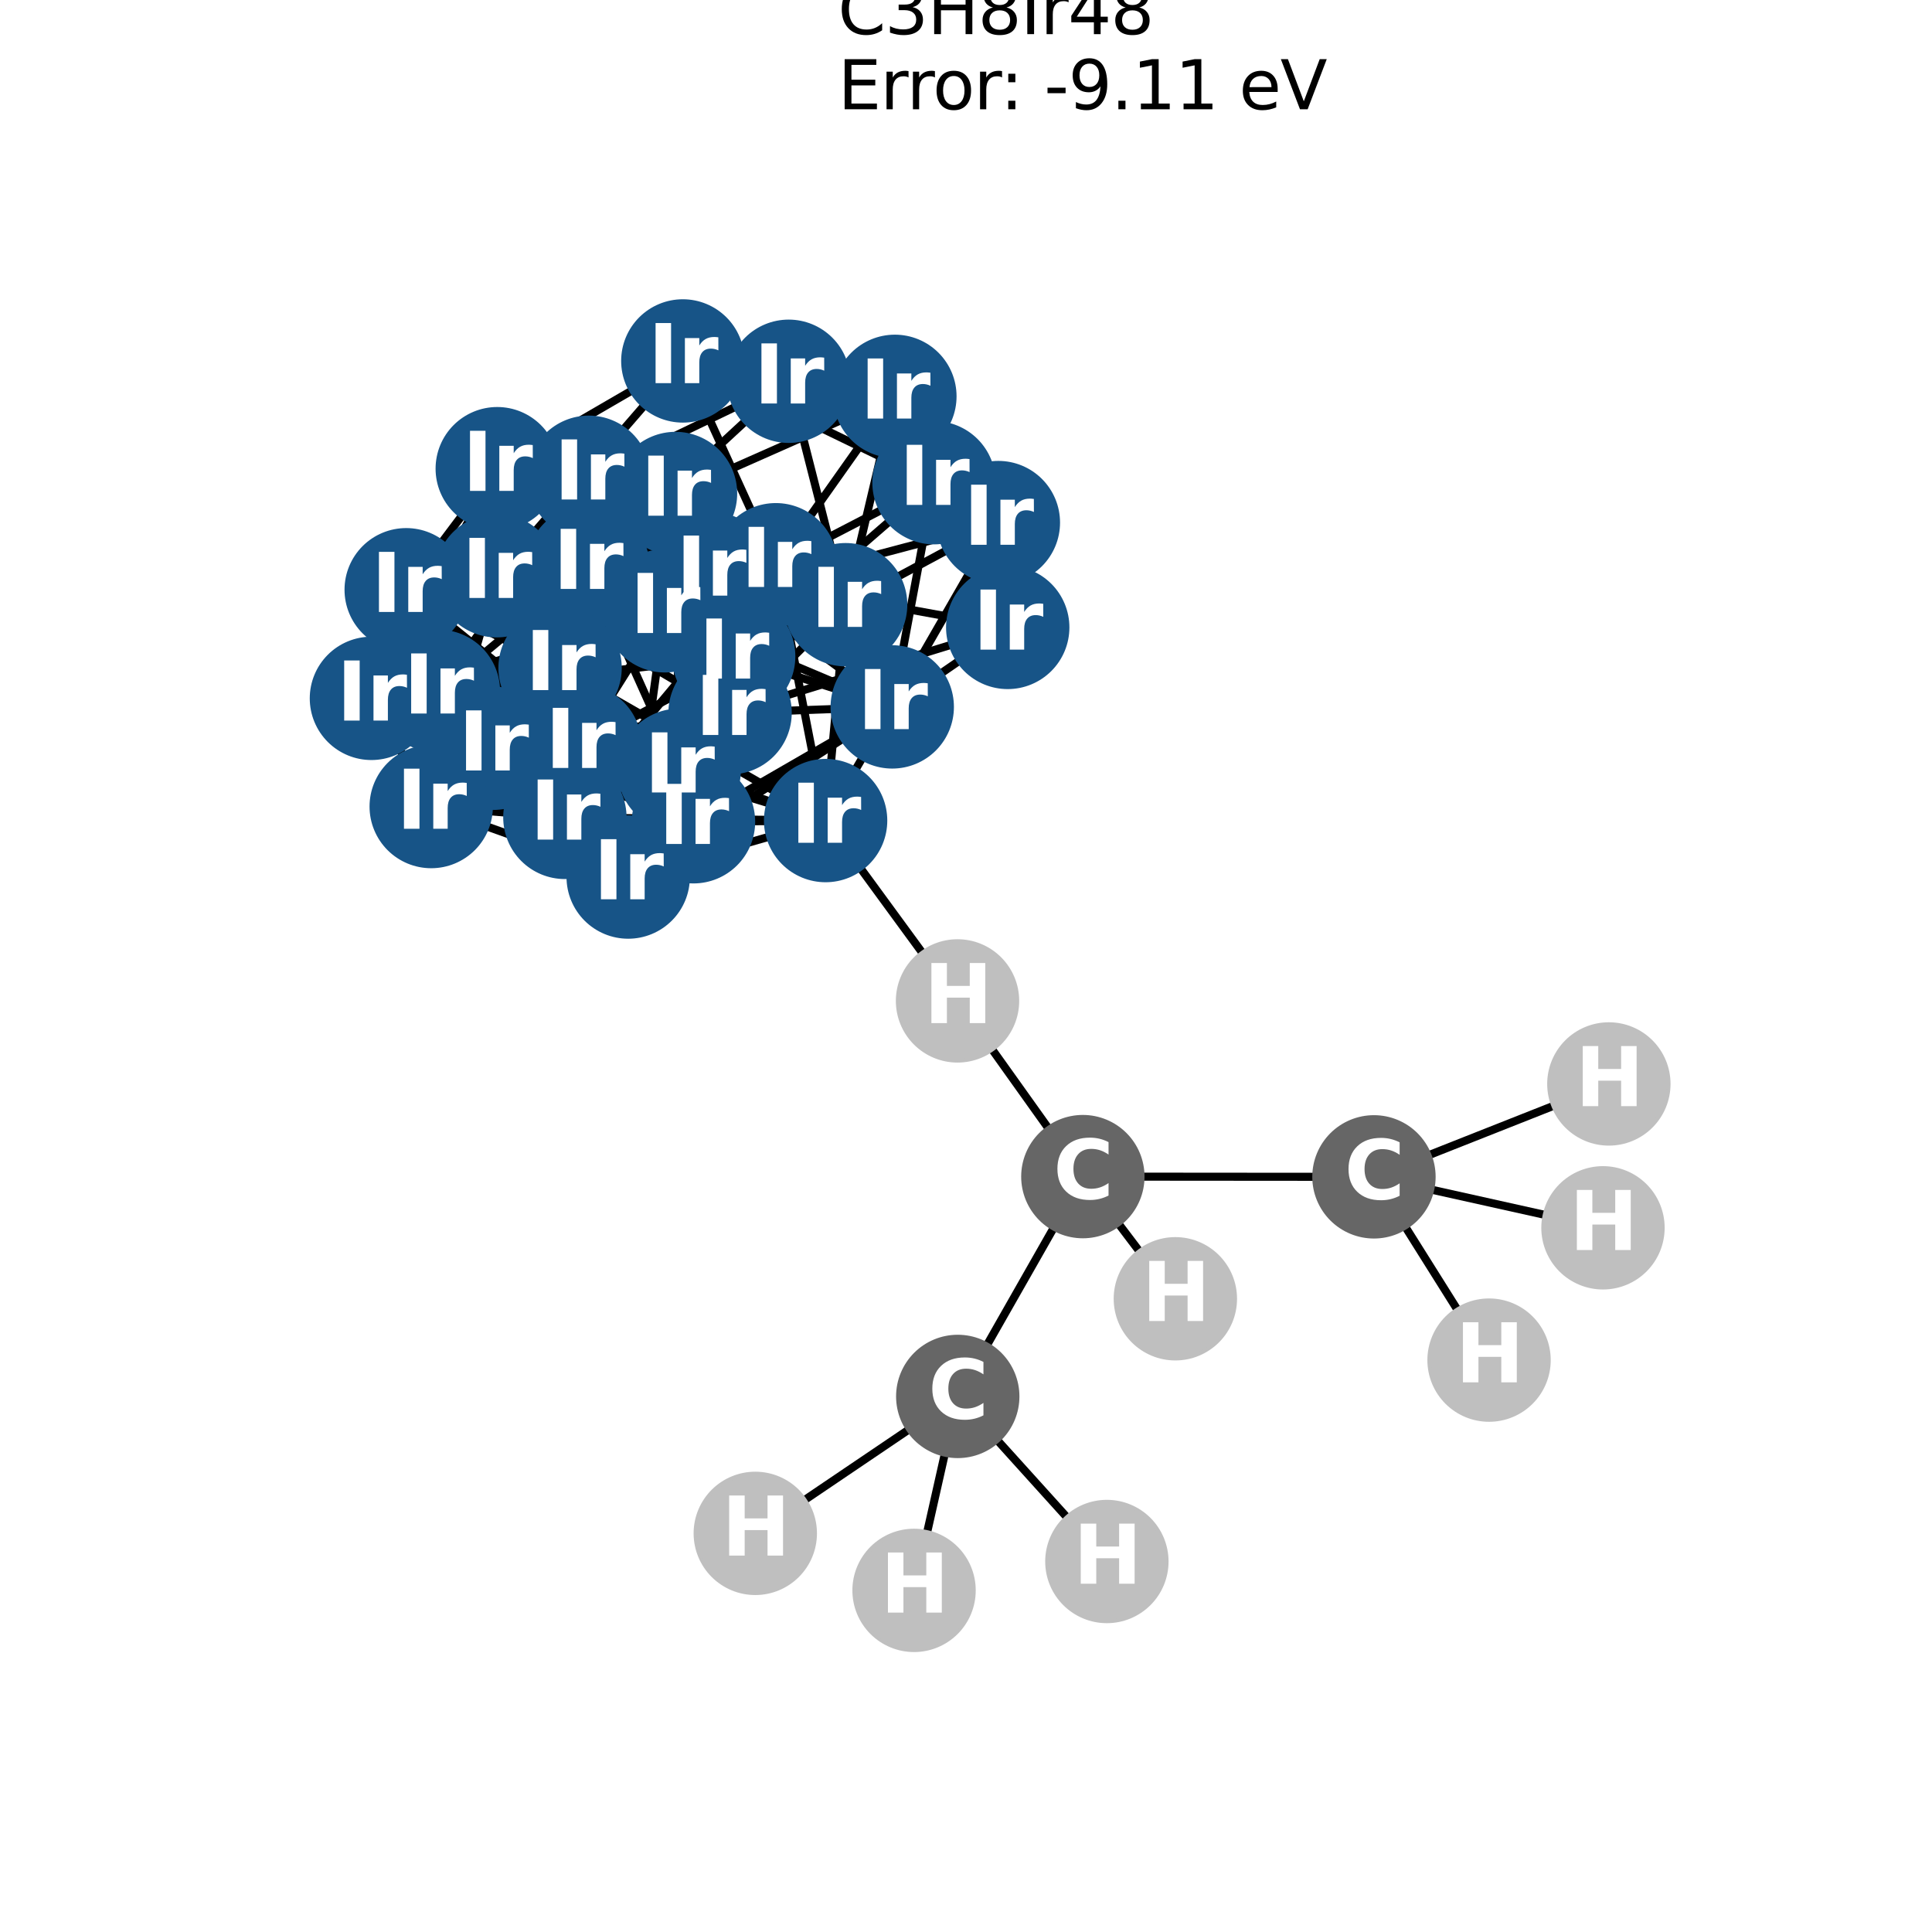 <?xml version="1.0" encoding="utf-8" standalone="no"?>
<!DOCTYPE svg PUBLIC "-//W3C//DTD SVG 1.1//EN"
  "http://www.w3.org/Graphics/SVG/1.1/DTD/svg11.dtd">
<svg xmlns:xlink="http://www.w3.org/1999/xlink" width="288pt" height="288pt" viewBox="0 0 288 288" xmlns="http://www.w3.org/2000/svg" version="1.1">
 <defs>
  <style type="text/css">*{stroke-linejoin: round; stroke-linecap: butt}</style>
 </defs>
 <g id="figure_1">
  <g id="patch_1">
   <path d="M 0 288 
L 288 288 
L 288 0 
L 0 0 
z
" style="fill: #ffffff"/>
  </g>
  <g id="axes_1">
   <g id="LineCollection_1">
    <path d="M 148.825 77.9 
L 150.22 93.528 
" clip-path="url(#pba18841d62)" style="fill: none; stroke: #000000; stroke-width: 1.2"/>
    <path d="M 148.825 77.9 
L 117.569 56.836 
" clip-path="url(#pba18841d62)" style="fill: none; stroke: #000000; stroke-width: 1.2"/>
    <path d="M 148.825 77.9 
L 133.399 59.082 
" clip-path="url(#pba18841d62)" style="fill: none; stroke: #000000; stroke-width: 1.2"/>
    <path d="M 148.825 77.9 
L 139.233 71.955 
" clip-path="url(#pba18841d62)" style="fill: none; stroke: #000000; stroke-width: 1.2"/>
    <path d="M 148.825 77.9 
L 99.104 91.05 
" clip-path="url(#pba18841d62)" style="fill: none; stroke: #000000; stroke-width: 1.2"/>
    <path d="M 148.825 77.9 
L 133.006 105.376 
" clip-path="url(#pba18841d62)" style="fill: none; stroke: #000000; stroke-width: 1.2"/>
    <path d="M 148.825 77.9 
L 126.057 90.142 
" clip-path="url(#pba18841d62)" style="fill: none; stroke: #000000; stroke-width: 1.2"/>
    <path d="M 150.22 93.528 
L 139.233 71.955 
" clip-path="url(#pba18841d62)" style="fill: none; stroke: #000000; stroke-width: 1.2"/>
    <path d="M 150.22 93.528 
L 105.964 85.48 
" clip-path="url(#pba18841d62)" style="fill: none; stroke: #000000; stroke-width: 1.2"/>
    <path d="M 150.22 93.528 
L 108.832 106.25 
" clip-path="url(#pba18841d62)" style="fill: none; stroke: #000000; stroke-width: 1.2"/>
    <path d="M 150.22 93.528 
L 133.006 105.376 
" clip-path="url(#pba18841d62)" style="fill: none; stroke: #000000; stroke-width: 1.2"/>
    <path d="M 117.569 56.836 
L 133.399 59.082 
" clip-path="url(#pba18841d62)" style="fill: none; stroke: #000000; stroke-width: 1.2"/>
    <path d="M 117.569 56.836 
L 87.781 71.147 
" clip-path="url(#pba18841d62)" style="fill: none; stroke: #000000; stroke-width: 1.2"/>
    <path d="M 117.569 56.836 
L 87.639 84.48 
" clip-path="url(#pba18841d62)" style="fill: none; stroke: #000000; stroke-width: 1.2"/>
    <path d="M 117.569 56.836 
L 126.057 90.142 
" clip-path="url(#pba18841d62)" style="fill: none; stroke: #000000; stroke-width: 1.2"/>
    <path d="M 133.399 59.082 
L 139.233 71.955 
" clip-path="url(#pba18841d62)" style="fill: none; stroke: #000000; stroke-width: 1.2"/>
    <path d="M 133.399 59.082 
L 101.789 53.804 
" clip-path="url(#pba18841d62)" style="fill: none; stroke: #000000; stroke-width: 1.2"/>
    <path d="M 133.399 59.082 
L 126.057 90.142 
" clip-path="url(#pba18841d62)" style="fill: none; stroke: #000000; stroke-width: 1.2"/>
    <path d="M 133.399 59.082 
L 100.698 73.565 
" clip-path="url(#pba18841d62)" style="fill: none; stroke: #000000; stroke-width: 1.2"/>
    <path d="M 133.399 59.082 
L 115.65 84.185 
" clip-path="url(#pba18841d62)" style="fill: none; stroke: #000000; stroke-width: 1.2"/>
    <path d="M 139.233 71.955 
L 101.789 53.804 
" clip-path="url(#pba18841d62)" style="fill: none; stroke: #000000; stroke-width: 1.2"/>
    <path d="M 139.233 71.955 
L 133.006 105.376 
" clip-path="url(#pba18841d62)" style="fill: none; stroke: #000000; stroke-width: 1.2"/>
    <path d="M 139.233 71.955 
L 115.65 84.185 
" clip-path="url(#pba18841d62)" style="fill: none; stroke: #000000; stroke-width: 1.2"/>
    <path d="M 139.233 71.955 
L 109.368 97.845 
" clip-path="url(#pba18841d62)" style="fill: none; stroke: #000000; stroke-width: 1.2"/>
    <path d="M 101.789 53.804 
L 74.125 69.866 
" clip-path="url(#pba18841d62)" style="fill: none; stroke: #000000; stroke-width: 1.2"/>
    <path d="M 101.789 53.804 
L 115.65 84.185 
" clip-path="url(#pba18841d62)" style="fill: none; stroke: #000000; stroke-width: 1.2"/>
    <path d="M 101.789 53.804 
L 74.037 85.825 
" clip-path="url(#pba18841d62)" style="fill: none; stroke: #000000; stroke-width: 1.2"/>
    <path d="M 105.964 85.48 
L 74.125 69.866 
" clip-path="url(#pba18841d62)" style="fill: none; stroke: #000000; stroke-width: 1.2"/>
    <path d="M 105.964 85.48 
L 87.781 71.147 
" clip-path="url(#pba18841d62)" style="fill: none; stroke: #000000; stroke-width: 1.2"/>
    <path d="M 105.964 85.48 
L 108.832 106.25 
" clip-path="url(#pba18841d62)" style="fill: none; stroke: #000000; stroke-width: 1.2"/>
    <path d="M 105.964 85.48 
L 133.006 105.376 
" clip-path="url(#pba18841d62)" style="fill: none; stroke: #000000; stroke-width: 1.2"/>
    <path d="M 105.964 85.48 
L 100.698 73.565 
" clip-path="url(#pba18841d62)" style="fill: none; stroke: #000000; stroke-width: 1.2"/>
    <path d="M 105.964 85.48 
L 109.368 97.845 
" clip-path="url(#pba18841d62)" style="fill: none; stroke: #000000; stroke-width: 1.2"/>
    <path d="M 105.964 85.48 
L 73.534 111.543 
" clip-path="url(#pba18841d62)" style="fill: none; stroke: #000000; stroke-width: 1.2"/>
    <path d="M 105.964 85.48 
L 60.552 87.913 
" clip-path="url(#pba18841d62)" style="fill: none; stroke: #000000; stroke-width: 1.2"/>
    <path d="M 105.964 85.48 
L 103.378 122.498 
" clip-path="url(#pba18841d62)" style="fill: none; stroke: #000000; stroke-width: 1.2"/>
    <path d="M 74.125 69.866 
L 87.781 71.147 
" clip-path="url(#pba18841d62)" style="fill: none; stroke: #000000; stroke-width: 1.2"/>
    <path d="M 74.125 69.866 
L 99.104 91.05 
" clip-path="url(#pba18841d62)" style="fill: none; stroke: #000000; stroke-width: 1.2"/>
    <path d="M 74.125 69.866 
L 100.698 73.565 
" clip-path="url(#pba18841d62)" style="fill: none; stroke: #000000; stroke-width: 1.2"/>
    <path d="M 74.125 69.866 
L 115.65 84.185 
" clip-path="url(#pba18841d62)" style="fill: none; stroke: #000000; stroke-width: 1.2"/>
    <path d="M 74.125 69.866 
L 74.037 85.825 
" clip-path="url(#pba18841d62)" style="fill: none; stroke: #000000; stroke-width: 1.2"/>
    <path d="M 74.125 69.866 
L 60.552 87.913 
" clip-path="url(#pba18841d62)" style="fill: none; stroke: #000000; stroke-width: 1.2"/>
    <path d="M 74.125 69.866 
L 55.369 104.104 
" clip-path="url(#pba18841d62)" style="fill: none; stroke: #000000; stroke-width: 1.2"/>
    <path d="M 74.125 69.866 
L 83.489 99.561 
" clip-path="url(#pba18841d62)" style="fill: none; stroke: #000000; stroke-width: 1.2"/>
    <path d="M 87.781 71.147 
L 99.104 91.05 
" clip-path="url(#pba18841d62)" style="fill: none; stroke: #000000; stroke-width: 1.2"/>
    <path d="M 87.781 71.147 
L 87.639 84.48 
" clip-path="url(#pba18841d62)" style="fill: none; stroke: #000000; stroke-width: 1.2"/>
    <path d="M 87.781 71.147 
L 126.057 90.142 
" clip-path="url(#pba18841d62)" style="fill: none; stroke: #000000; stroke-width: 1.2"/>
    <path d="M 87.781 71.147 
L 109.368 97.845 
" clip-path="url(#pba18841d62)" style="fill: none; stroke: #000000; stroke-width: 1.2"/>
    <path d="M 87.781 71.147 
L 60.552 87.913 
" clip-path="url(#pba18841d62)" style="fill: none; stroke: #000000; stroke-width: 1.2"/>
    <path d="M 87.781 71.147 
L 86.466 111.165 
" clip-path="url(#pba18841d62)" style="fill: none; stroke: #000000; stroke-width: 1.2"/>
    <path d="M 87.781 71.147 
L 65.353 103.051 
" clip-path="url(#pba18841d62)" style="fill: none; stroke: #000000; stroke-width: 1.2"/>
    <path d="M 99.104 91.05 
L 108.832 106.25 
" clip-path="url(#pba18841d62)" style="fill: none; stroke: #000000; stroke-width: 1.2"/>
    <path d="M 99.104 91.05 
L 133.006 105.376 
" clip-path="url(#pba18841d62)" style="fill: none; stroke: #000000; stroke-width: 1.2"/>
    <path d="M 99.104 91.05 
L 126.057 90.142 
" clip-path="url(#pba18841d62)" style="fill: none; stroke: #000000; stroke-width: 1.2"/>
    <path d="M 99.104 91.05 
L 74.037 85.825 
" clip-path="url(#pba18841d62)" style="fill: none; stroke: #000000; stroke-width: 1.2"/>
    <path d="M 99.104 91.05 
L 86.466 111.165 
" clip-path="url(#pba18841d62)" style="fill: none; stroke: #000000; stroke-width: 1.2"/>
    <path d="M 99.104 91.05 
L 55.369 104.104 
" clip-path="url(#pba18841d62)" style="fill: none; stroke: #000000; stroke-width: 1.2"/>
    <path d="M 99.104 91.05 
L 93.644 130.741 
" clip-path="url(#pba18841d62)" style="fill: none; stroke: #000000; stroke-width: 1.2"/>
    <path d="M 108.832 106.25 
L 133.006 105.376 
" clip-path="url(#pba18841d62)" style="fill: none; stroke: #000000; stroke-width: 1.2"/>
    <path d="M 108.832 106.25 
L 87.639 84.48 
" clip-path="url(#pba18841d62)" style="fill: none; stroke: #000000; stroke-width: 1.2"/>
    <path d="M 108.832 106.25 
L 100.698 73.565 
" clip-path="url(#pba18841d62)" style="fill: none; stroke: #000000; stroke-width: 1.2"/>
    <path d="M 108.832 106.25 
L 74.037 85.825 
" clip-path="url(#pba18841d62)" style="fill: none; stroke: #000000; stroke-width: 1.2"/>
    <path d="M 108.832 106.25 
L 73.534 111.543 
" clip-path="url(#pba18841d62)" style="fill: none; stroke: #000000; stroke-width: 1.2"/>
    <path d="M 108.832 106.25 
L 93.644 130.741 
" clip-path="url(#pba18841d62)" style="fill: none; stroke: #000000; stroke-width: 1.2"/>
    <path d="M 108.832 106.25 
L 64.281 120.231 
" clip-path="url(#pba18841d62)" style="fill: none; stroke: #000000; stroke-width: 1.2"/>
    <path d="M 133.006 105.376 
L 126.057 90.142 
" clip-path="url(#pba18841d62)" style="fill: none; stroke: #000000; stroke-width: 1.2"/>
    <path d="M 133.006 105.376 
L 115.65 84.185 
" clip-path="url(#pba18841d62)" style="fill: none; stroke: #000000; stroke-width: 1.2"/>
    <path d="M 133.006 105.376 
L 109.368 97.845 
" clip-path="url(#pba18841d62)" style="fill: none; stroke: #000000; stroke-width: 1.2"/>
    <path d="M 133.006 105.376 
L 93.644 130.741 
" clip-path="url(#pba18841d62)" style="fill: none; stroke: #000000; stroke-width: 1.2"/>
    <path d="M 133.006 105.376 
L 103.378 122.498 
" clip-path="url(#pba18841d62)" style="fill: none; stroke: #000000; stroke-width: 1.2"/>
    <path d="M 133.006 105.376 
L 123.072 122.321 
" clip-path="url(#pba18841d62)" style="fill: none; stroke: #000000; stroke-width: 1.2"/>
    <path d="M 87.639 84.48 
L 126.057 90.142 
" clip-path="url(#pba18841d62)" style="fill: none; stroke: #000000; stroke-width: 1.2"/>
    <path d="M 87.639 84.48 
L 100.698 73.565 
" clip-path="url(#pba18841d62)" style="fill: none; stroke: #000000; stroke-width: 1.2"/>
    <path d="M 87.639 84.48 
L 109.368 97.845 
" clip-path="url(#pba18841d62)" style="fill: none; stroke: #000000; stroke-width: 1.2"/>
    <path d="M 87.639 84.48 
L 74.037 85.825 
" clip-path="url(#pba18841d62)" style="fill: none; stroke: #000000; stroke-width: 1.2"/>
    <path d="M 87.639 84.48 
L 65.353 103.051 
" clip-path="url(#pba18841d62)" style="fill: none; stroke: #000000; stroke-width: 1.2"/>
    <path d="M 87.639 84.48 
L 101.246 114.82 
" clip-path="url(#pba18841d62)" style="fill: none; stroke: #000000; stroke-width: 1.2"/>
    <path d="M 87.639 84.48 
L 64.281 120.231 
" clip-path="url(#pba18841d62)" style="fill: none; stroke: #000000; stroke-width: 1.2"/>
    <path d="M 126.057 90.142 
L 100.698 73.565 
" clip-path="url(#pba18841d62)" style="fill: none; stroke: #000000; stroke-width: 1.2"/>
    <path d="M 126.057 90.142 
L 115.65 84.185 
" clip-path="url(#pba18841d62)" style="fill: none; stroke: #000000; stroke-width: 1.2"/>
    <path d="M 126.057 90.142 
L 86.466 111.165 
" clip-path="url(#pba18841d62)" style="fill: none; stroke: #000000; stroke-width: 1.2"/>
    <path d="M 126.057 90.142 
L 101.246 114.82 
" clip-path="url(#pba18841d62)" style="fill: none; stroke: #000000; stroke-width: 1.2"/>
    <path d="M 126.057 90.142 
L 123.072 122.321 
" clip-path="url(#pba18841d62)" style="fill: none; stroke: #000000; stroke-width: 1.2"/>
    <path d="M 100.698 73.565 
L 115.65 84.185 
" clip-path="url(#pba18841d62)" style="fill: none; stroke: #000000; stroke-width: 1.2"/>
    <path d="M 100.698 73.565 
L 73.534 111.543 
" clip-path="url(#pba18841d62)" style="fill: none; stroke: #000000; stroke-width: 1.2"/>
    <path d="M 100.698 73.565 
L 101.246 114.82 
" clip-path="url(#pba18841d62)" style="fill: none; stroke: #000000; stroke-width: 1.2"/>
    <path d="M 100.698 73.565 
L 83.489 99.561 
" clip-path="url(#pba18841d62)" style="fill: none; stroke: #000000; stroke-width: 1.2"/>
    <path d="M 115.65 84.185 
L 109.368 97.845 
" clip-path="url(#pba18841d62)" style="fill: none; stroke: #000000; stroke-width: 1.2"/>
    <path d="M 115.65 84.185 
L 74.037 85.825 
" clip-path="url(#pba18841d62)" style="fill: none; stroke: #000000; stroke-width: 1.2"/>
    <path d="M 115.65 84.185 
L 83.489 99.561 
" clip-path="url(#pba18841d62)" style="fill: none; stroke: #000000; stroke-width: 1.2"/>
    <path d="M 115.65 84.185 
L 123.072 122.321 
" clip-path="url(#pba18841d62)" style="fill: none; stroke: #000000; stroke-width: 1.2"/>
    <path d="M 115.65 84.185 
L 84.207 121.846 
" clip-path="url(#pba18841d62)" style="fill: none; stroke: #000000; stroke-width: 1.2"/>
    <path d="M 109.368 97.845 
L 74.037 85.825 
" clip-path="url(#pba18841d62)" style="fill: none; stroke: #000000; stroke-width: 1.2"/>
    <path d="M 109.368 97.845 
L 103.378 122.498 
" clip-path="url(#pba18841d62)" style="fill: none; stroke: #000000; stroke-width: 1.2"/>
    <path d="M 109.368 97.845 
L 65.353 103.051 
" clip-path="url(#pba18841d62)" style="fill: none; stroke: #000000; stroke-width: 1.2"/>
    <path d="M 109.368 97.845 
L 84.207 121.846 
" clip-path="url(#pba18841d62)" style="fill: none; stroke: #000000; stroke-width: 1.2"/>
    <path d="M 74.037 85.825 
L 55.369 104.104 
" clip-path="url(#pba18841d62)" style="fill: none; stroke: #000000; stroke-width: 1.2"/>
    <path d="M 74.037 85.825 
L 84.207 121.846 
" clip-path="url(#pba18841d62)" style="fill: none; stroke: #000000; stroke-width: 1.2"/>
    <path d="M 74.037 85.825 
L 64.281 120.231 
" clip-path="url(#pba18841d62)" style="fill: none; stroke: #000000; stroke-width: 1.2"/>
    <path d="M 73.534 111.543 
L 60.552 87.913 
" clip-path="url(#pba18841d62)" style="fill: none; stroke: #000000; stroke-width: 1.2"/>
    <path d="M 73.534 111.543 
L 93.644 130.741 
" clip-path="url(#pba18841d62)" style="fill: none; stroke: #000000; stroke-width: 1.2"/>
    <path d="M 73.534 111.543 
L 103.378 122.498 
" clip-path="url(#pba18841d62)" style="fill: none; stroke: #000000; stroke-width: 1.2"/>
    <path d="M 73.534 111.543 
L 101.246 114.82 
" clip-path="url(#pba18841d62)" style="fill: none; stroke: #000000; stroke-width: 1.2"/>
    <path d="M 73.534 111.543 
L 83.489 99.561 
" clip-path="url(#pba18841d62)" style="fill: none; stroke: #000000; stroke-width: 1.2"/>
    <path d="M 73.534 111.543 
L 64.281 120.231 
" clip-path="url(#pba18841d62)" style="fill: none; stroke: #000000; stroke-width: 1.2"/>
    <path d="M 60.552 87.913 
L 86.466 111.165 
" clip-path="url(#pba18841d62)" style="fill: none; stroke: #000000; stroke-width: 1.2"/>
    <path d="M 60.552 87.913 
L 55.369 104.104 
" clip-path="url(#pba18841d62)" style="fill: none; stroke: #000000; stroke-width: 1.2"/>
    <path d="M 60.552 87.913 
L 103.378 122.498 
" clip-path="url(#pba18841d62)" style="fill: none; stroke: #000000; stroke-width: 1.2"/>
    <path d="M 60.552 87.913 
L 65.353 103.051 
" clip-path="url(#pba18841d62)" style="fill: none; stroke: #000000; stroke-width: 1.2"/>
    <path d="M 60.552 87.913 
L 83.489 99.561 
" clip-path="url(#pba18841d62)" style="fill: none; stroke: #000000; stroke-width: 1.2"/>
    <path d="M 86.466 111.165 
L 55.369 104.104 
" clip-path="url(#pba18841d62)" style="fill: none; stroke: #000000; stroke-width: 1.2"/>
    <path d="M 86.466 111.165 
L 93.644 130.741 
" clip-path="url(#pba18841d62)" style="fill: none; stroke: #000000; stroke-width: 1.2"/>
    <path d="M 86.466 111.165 
L 65.353 103.051 
" clip-path="url(#pba18841d62)" style="fill: none; stroke: #000000; stroke-width: 1.2"/>
    <path d="M 86.466 111.165 
L 101.246 114.82 
" clip-path="url(#pba18841d62)" style="fill: none; stroke: #000000; stroke-width: 1.2"/>
    <path d="M 86.466 111.165 
L 123.072 122.321 
" clip-path="url(#pba18841d62)" style="fill: none; stroke: #000000; stroke-width: 1.2"/>
    <path d="M 55.369 104.104 
L 93.644 130.741 
" clip-path="url(#pba18841d62)" style="fill: none; stroke: #000000; stroke-width: 1.2"/>
    <path d="M 55.369 104.104 
L 83.489 99.561 
" clip-path="url(#pba18841d62)" style="fill: none; stroke: #000000; stroke-width: 1.2"/>
    <path d="M 55.369 104.104 
L 84.207 121.846 
" clip-path="url(#pba18841d62)" style="fill: none; stroke: #000000; stroke-width: 1.2"/>
    <path d="M 55.369 104.104 
L 64.281 120.231 
" clip-path="url(#pba18841d62)" style="fill: none; stroke: #000000; stroke-width: 1.2"/>
    <path d="M 93.644 130.741 
L 103.378 122.498 
" clip-path="url(#pba18841d62)" style="fill: none; stroke: #000000; stroke-width: 1.2"/>
    <path d="M 93.644 130.741 
L 123.072 122.321 
" clip-path="url(#pba18841d62)" style="fill: none; stroke: #000000; stroke-width: 1.2"/>
    <path d="M 93.644 130.741 
L 64.281 120.231 
" clip-path="url(#pba18841d62)" style="fill: none; stroke: #000000; stroke-width: 1.2"/>
    <path d="M 103.378 122.498 
L 65.353 103.051 
" clip-path="url(#pba18841d62)" style="fill: none; stroke: #000000; stroke-width: 1.2"/>
    <path d="M 103.378 122.498 
L 123.072 122.321 
" clip-path="url(#pba18841d62)" style="fill: none; stroke: #000000; stroke-width: 1.2"/>
    <path d="M 103.378 122.498 
L 84.207 121.846 
" clip-path="url(#pba18841d62)" style="fill: none; stroke: #000000; stroke-width: 1.2"/>
    <path d="M 65.353 103.051 
L 101.246 114.82 
" clip-path="url(#pba18841d62)" style="fill: none; stroke: #000000; stroke-width: 1.2"/>
    <path d="M 65.353 103.051 
L 84.207 121.846 
" clip-path="url(#pba18841d62)" style="fill: none; stroke: #000000; stroke-width: 1.2"/>
    <path d="M 65.353 103.051 
L 64.281 120.231 
" clip-path="url(#pba18841d62)" style="fill: none; stroke: #000000; stroke-width: 1.2"/>
    <path d="M 101.246 114.82 
L 83.489 99.561 
" clip-path="url(#pba18841d62)" style="fill: none; stroke: #000000; stroke-width: 1.2"/>
    <path d="M 101.246 114.82 
L 123.072 122.321 
" clip-path="url(#pba18841d62)" style="fill: none; stroke: #000000; stroke-width: 1.2"/>
    <path d="M 101.246 114.82 
L 64.281 120.231 
" clip-path="url(#pba18841d62)" style="fill: none; stroke: #000000; stroke-width: 1.2"/>
    <path d="M 83.489 99.561 
L 123.072 122.321 
" clip-path="url(#pba18841d62)" style="fill: none; stroke: #000000; stroke-width: 1.2"/>
    <path d="M 83.489 99.561 
L 84.207 121.846 
" clip-path="url(#pba18841d62)" style="fill: none; stroke: #000000; stroke-width: 1.2"/>
    <path d="M 123.072 122.321 
L 84.207 121.846 
" clip-path="url(#pba18841d62)" style="fill: none; stroke: #000000; stroke-width: 1.2"/>
    <path d="M 123.072 122.321 
L 142.736 149.203 
" clip-path="url(#pba18841d62)" style="fill: none; stroke: #000000; stroke-width: 1.2"/>
    <path d="M 84.207 121.846 
L 64.281 120.231 
" clip-path="url(#pba18841d62)" style="fill: none; stroke: #000000; stroke-width: 1.2"/>
    <path d="M 112.589 228.577 
L 142.771 208.163 
" clip-path="url(#pba18841d62)" style="fill: none; stroke: #000000; stroke-width: 1.2"/>
    <path d="M 136.257 237.076 
L 142.771 208.163 
" clip-path="url(#pba18841d62)" style="fill: none; stroke: #000000; stroke-width: 1.2"/>
    <path d="M 165 232.771 
L 142.771 208.163 
" clip-path="url(#pba18841d62)" style="fill: none; stroke: #000000; stroke-width: 1.2"/>
    <path d="M 175.209 193.607 
L 161.419 175.396 
" clip-path="url(#pba18841d62)" style="fill: none; stroke: #000000; stroke-width: 1.2"/>
    <path d="M 142.736 149.203 
L 161.419 175.396 
" clip-path="url(#pba18841d62)" style="fill: none; stroke: #000000; stroke-width: 1.2"/>
    <path d="M 221.971 202.751 
L 204.813 175.431 
" clip-path="url(#pba18841d62)" style="fill: none; stroke: #000000; stroke-width: 1.2"/>
    <path d="M 238.954 183.029 
L 204.813 175.431 
" clip-path="url(#pba18841d62)" style="fill: none; stroke: #000000; stroke-width: 1.2"/>
    <path d="M 239.831 161.582 
L 204.813 175.431 
" clip-path="url(#pba18841d62)" style="fill: none; stroke: #000000; stroke-width: 1.2"/>
    <path d="M 142.771 208.163 
L 161.419 175.396 
" clip-path="url(#pba18841d62)" style="fill: none; stroke: #000000; stroke-width: 1.2"/>
    <path d="M 161.419 175.396 
L 204.813 175.431 
" clip-path="url(#pba18841d62)" style="fill: none; stroke: #000000; stroke-width: 1.2"/>
   </g>
   <g id="PathCollection_1">
    <defs>
     <path id="C0_0_cc9d2bba09" d="M 0 8.944 
C 2.372 8.944 4.647 8.002 6.325 6.325 
C 8.002 4.647 8.944 2.372 8.944 -0 
C 8.944 -2.372 8.002 -4.647 6.325 -6.325 
C 4.647 -8.002 2.372 -8.944 0 -8.944 
C -2.372 -8.944 -4.647 -8.002 -6.325 -6.325 
C -8.002 -4.647 -8.944 -2.372 -8.944 0 
C -8.944 2.372 -8.002 4.647 -6.325 6.325 
C -4.647 8.002 -2.372 8.944 0 8.944 
z
"/>
    </defs>
    <g clip-path="url(#pba18841d62)">
     <use xlink:href="#C0_0_cc9d2bba09" x="148.825" y="77.9" style="fill: #175487; stroke: #175487; stroke-width: 0.5"/>
    </g>
    <g clip-path="url(#pba18841d62)">
     <use xlink:href="#C0_0_cc9d2bba09" x="150.22" y="93.528" style="fill: #175487; stroke: #175487; stroke-width: 0.5"/>
    </g>
    <g clip-path="url(#pba18841d62)">
     <use xlink:href="#C0_0_cc9d2bba09" x="117.569" y="56.836" style="fill: #175487; stroke: #175487; stroke-width: 0.5"/>
    </g>
    <g clip-path="url(#pba18841d62)">
     <use xlink:href="#C0_0_cc9d2bba09" x="133.399" y="59.082" style="fill: #175487; stroke: #175487; stroke-width: 0.5"/>
    </g>
    <g clip-path="url(#pba18841d62)">
     <use xlink:href="#C0_0_cc9d2bba09" x="139.233" y="71.955" style="fill: #175487; stroke: #175487; stroke-width: 0.5"/>
    </g>
    <g clip-path="url(#pba18841d62)">
     <use xlink:href="#C0_0_cc9d2bba09" x="101.789" y="53.804" style="fill: #175487; stroke: #175487; stroke-width: 0.5"/>
    </g>
    <g clip-path="url(#pba18841d62)">
     <use xlink:href="#C0_0_cc9d2bba09" x="105.964" y="85.48" style="fill: #175487; stroke: #175487; stroke-width: 0.5"/>
    </g>
    <g clip-path="url(#pba18841d62)">
     <use xlink:href="#C0_0_cc9d2bba09" x="74.125" y="69.866" style="fill: #175487; stroke: #175487; stroke-width: 0.5"/>
    </g>
    <g clip-path="url(#pba18841d62)">
     <use xlink:href="#C0_0_cc9d2bba09" x="87.781" y="71.147" style="fill: #175487; stroke: #175487; stroke-width: 0.5"/>
    </g>
    <g clip-path="url(#pba18841d62)">
     <use xlink:href="#C0_0_cc9d2bba09" x="99.104" y="91.05" style="fill: #175487; stroke: #175487; stroke-width: 0.5"/>
    </g>
    <g clip-path="url(#pba18841d62)">
     <use xlink:href="#C0_0_cc9d2bba09" x="108.832" y="106.25" style="fill: #175487; stroke: #175487; stroke-width: 0.5"/>
    </g>
    <g clip-path="url(#pba18841d62)">
     <use xlink:href="#C0_0_cc9d2bba09" x="133.006" y="105.376" style="fill: #175487; stroke: #175487; stroke-width: 0.5"/>
    </g>
    <g clip-path="url(#pba18841d62)">
     <use xlink:href="#C0_0_cc9d2bba09" x="87.639" y="84.48" style="fill: #175487; stroke: #175487; stroke-width: 0.5"/>
    </g>
    <g clip-path="url(#pba18841d62)">
     <use xlink:href="#C0_0_cc9d2bba09" x="126.057" y="90.142" style="fill: #175487; stroke: #175487; stroke-width: 0.5"/>
    </g>
    <g clip-path="url(#pba18841d62)">
     <use xlink:href="#C0_0_cc9d2bba09" x="100.698" y="73.565" style="fill: #175487; stroke: #175487; stroke-width: 0.5"/>
    </g>
    <g clip-path="url(#pba18841d62)">
     <use xlink:href="#C0_0_cc9d2bba09" x="115.65" y="84.185" style="fill: #175487; stroke: #175487; stroke-width: 0.5"/>
    </g>
    <g clip-path="url(#pba18841d62)">
     <use xlink:href="#C0_0_cc9d2bba09" x="109.368" y="97.845" style="fill: #175487; stroke: #175487; stroke-width: 0.5"/>
    </g>
    <g clip-path="url(#pba18841d62)">
     <use xlink:href="#C0_0_cc9d2bba09" x="74.037" y="85.825" style="fill: #175487; stroke: #175487; stroke-width: 0.5"/>
    </g>
    <g clip-path="url(#pba18841d62)">
     <use xlink:href="#C0_0_cc9d2bba09" x="73.534" y="111.543" style="fill: #175487; stroke: #175487; stroke-width: 0.5"/>
    </g>
    <g clip-path="url(#pba18841d62)">
     <use xlink:href="#C0_0_cc9d2bba09" x="60.552" y="87.913" style="fill: #175487; stroke: #175487; stroke-width: 0.5"/>
    </g>
    <g clip-path="url(#pba18841d62)">
     <use xlink:href="#C0_0_cc9d2bba09" x="86.466" y="111.165" style="fill: #175487; stroke: #175487; stroke-width: 0.5"/>
    </g>
    <g clip-path="url(#pba18841d62)">
     <use xlink:href="#C0_0_cc9d2bba09" x="55.369" y="104.104" style="fill: #175487; stroke: #175487; stroke-width: 0.5"/>
    </g>
    <g clip-path="url(#pba18841d62)">
     <use xlink:href="#C0_0_cc9d2bba09" x="93.644" y="130.741" style="fill: #175487; stroke: #175487; stroke-width: 0.5"/>
    </g>
    <g clip-path="url(#pba18841d62)">
     <use xlink:href="#C0_0_cc9d2bba09" x="103.378" y="122.498" style="fill: #175487; stroke: #175487; stroke-width: 0.5"/>
    </g>
    <g clip-path="url(#pba18841d62)">
     <use xlink:href="#C0_0_cc9d2bba09" x="65.353" y="103.051" style="fill: #175487; stroke: #175487; stroke-width: 0.5"/>
    </g>
    <g clip-path="url(#pba18841d62)">
     <use xlink:href="#C0_0_cc9d2bba09" x="101.246" y="114.82" style="fill: #175487; stroke: #175487; stroke-width: 0.5"/>
    </g>
    <g clip-path="url(#pba18841d62)">
     <use xlink:href="#C0_0_cc9d2bba09" x="83.489" y="99.561" style="fill: #175487; stroke: #175487; stroke-width: 0.5"/>
    </g>
    <g clip-path="url(#pba18841d62)">
     <use xlink:href="#C0_0_cc9d2bba09" x="123.072" y="122.321" style="fill: #175487; stroke: #175487; stroke-width: 0.5"/>
    </g>
    <g clip-path="url(#pba18841d62)">
     <use xlink:href="#C0_0_cc9d2bba09" x="84.207" y="121.846" style="fill: #175487; stroke: #175487; stroke-width: 0.5"/>
    </g>
    <g clip-path="url(#pba18841d62)">
     <use xlink:href="#C0_0_cc9d2bba09" x="64.281" y="120.231" style="fill: #175487; stroke: #175487; stroke-width: 0.5"/>
    </g>
    <g clip-path="url(#pba18841d62)">
     <use xlink:href="#C0_0_cc9d2bba09" x="112.589" y="228.577" style="fill: #bfbfbf; stroke: #bfbfbf; stroke-width: 0.5"/>
    </g>
    <g clip-path="url(#pba18841d62)">
     <use xlink:href="#C0_0_cc9d2bba09" x="136.257" y="237.076" style="fill: #bfbfbf; stroke: #bfbfbf; stroke-width: 0.5"/>
    </g>
    <g clip-path="url(#pba18841d62)">
     <use xlink:href="#C0_0_cc9d2bba09" x="165" y="232.771" style="fill: #bfbfbf; stroke: #bfbfbf; stroke-width: 0.5"/>
    </g>
    <g clip-path="url(#pba18841d62)">
     <use xlink:href="#C0_0_cc9d2bba09" x="175.209" y="193.607" style="fill: #bfbfbf; stroke: #bfbfbf; stroke-width: 0.5"/>
    </g>
    <g clip-path="url(#pba18841d62)">
     <use xlink:href="#C0_0_cc9d2bba09" x="142.736" y="149.203" style="fill: #bfbfbf; stroke: #bfbfbf; stroke-width: 0.5"/>
    </g>
    <g clip-path="url(#pba18841d62)">
     <use xlink:href="#C0_0_cc9d2bba09" x="221.971" y="202.751" style="fill: #bfbfbf; stroke: #bfbfbf; stroke-width: 0.5"/>
    </g>
    <g clip-path="url(#pba18841d62)">
     <use xlink:href="#C0_0_cc9d2bba09" x="238.954" y="183.029" style="fill: #bfbfbf; stroke: #bfbfbf; stroke-width: 0.5"/>
    </g>
    <g clip-path="url(#pba18841d62)">
     <use xlink:href="#C0_0_cc9d2bba09" x="239.831" y="161.582" style="fill: #bfbfbf; stroke: #bfbfbf; stroke-width: 0.5"/>
    </g>
    <g clip-path="url(#pba18841d62)">
     <use xlink:href="#C0_0_cc9d2bba09" x="142.771" y="208.163" style="fill: #666666; stroke: #666666; stroke-width: 0.5"/>
    </g>
    <g clip-path="url(#pba18841d62)">
     <use xlink:href="#C0_0_cc9d2bba09" x="161.419" y="175.396" style="fill: #666666; stroke: #666666; stroke-width: 0.5"/>
    </g>
    <g clip-path="url(#pba18841d62)">
     <use xlink:href="#C0_0_cc9d2bba09" x="204.813" y="175.431" style="fill: #666666; stroke: #666666; stroke-width: 0.5"/>
    </g>
   </g>
   <g id="text_1">
    <g clip-path="url(#pba18841d62)">
     <!-- Ir -->
     <g style="fill: #ffffff" transform="translate(143.634 81.211) scale(0.12 -0.12)">
      <defs>
       <path id="DejaVuSans-Bold-49" d="M 588 4666 
L 1791 4666 
L 1791 0 
L 588 0 
L 588 4666 
z
" transform="scale(0.016)"/>
       <path id="DejaVuSans-Bold-72" d="M 3138 2547 
Q 2991 2616 2845 2648 
Q 2700 2681 2553 2681 
Q 2122 2681 1889 2404 
Q 1656 2128 1656 1613 
L 1656 0 
L 538 0 
L 538 3500 
L 1656 3500 
L 1656 2925 
Q 1872 3269 2151 3426 
Q 2431 3584 2822 3584 
Q 2878 3584 2943 3579 
Q 3009 3575 3134 3559 
L 3138 2547 
z
" transform="scale(0.016)"/>
      </defs>
      <use xlink:href="#DejaVuSans-Bold-49"/>
      <use xlink:href="#DejaVuSans-Bold-72" transform="translate(37.207 0)"/>
     </g>
    </g>
   </g>
   <g id="text_2">
    <g clip-path="url(#pba18841d62)">
     <!-- Ir -->
     <g style="fill: #ffffff" transform="translate(145.029 96.84) scale(0.12 -0.12)">
      <use xlink:href="#DejaVuSans-Bold-49"/>
      <use xlink:href="#DejaVuSans-Bold-72" transform="translate(37.207 0)"/>
     </g>
    </g>
   </g>
   <g id="text_3">
    <g clip-path="url(#pba18841d62)">
     <!-- Ir -->
     <g style="fill: #ffffff" transform="translate(112.378 60.147) scale(0.12 -0.12)">
      <use xlink:href="#DejaVuSans-Bold-49"/>
      <use xlink:href="#DejaVuSans-Bold-72" transform="translate(37.207 0)"/>
     </g>
    </g>
   </g>
   <g id="text_4">
    <g clip-path="url(#pba18841d62)">
     <!-- Ir -->
     <g style="fill: #ffffff" transform="translate(128.209 62.393) scale(0.12 -0.12)">
      <use xlink:href="#DejaVuSans-Bold-49"/>
      <use xlink:href="#DejaVuSans-Bold-72" transform="translate(37.207 0)"/>
     </g>
    </g>
   </g>
   <g id="text_5">
    <g clip-path="url(#pba18841d62)">
     <!-- Ir -->
     <g style="fill: #ffffff" transform="translate(134.042 75.266) scale(0.12 -0.12)">
      <use xlink:href="#DejaVuSans-Bold-49"/>
      <use xlink:href="#DejaVuSans-Bold-72" transform="translate(37.207 0)"/>
     </g>
    </g>
   </g>
   <g id="text_6">
    <g clip-path="url(#pba18841d62)">
     <!-- Ir -->
     <g style="fill: #ffffff" transform="translate(96.598 57.115) scale(0.12 -0.12)">
      <use xlink:href="#DejaVuSans-Bold-49"/>
      <use xlink:href="#DejaVuSans-Bold-72" transform="translate(37.207 0)"/>
     </g>
    </g>
   </g>
   <g id="text_7">
    <g clip-path="url(#pba18841d62)">
     <!-- Ir -->
     <g style="fill: #ffffff" transform="translate(100.773 88.791) scale(0.12 -0.12)">
      <use xlink:href="#DejaVuSans-Bold-49"/>
      <use xlink:href="#DejaVuSans-Bold-72" transform="translate(37.207 0)"/>
     </g>
    </g>
   </g>
   <g id="text_8">
    <g clip-path="url(#pba18841d62)">
     <!-- Ir -->
     <g style="fill: #ffffff" transform="translate(68.934 73.177) scale(0.12 -0.12)">
      <use xlink:href="#DejaVuSans-Bold-49"/>
      <use xlink:href="#DejaVuSans-Bold-72" transform="translate(37.207 0)"/>
     </g>
    </g>
   </g>
   <g id="text_9">
    <g clip-path="url(#pba18841d62)">
     <!-- Ir -->
     <g style="fill: #ffffff" transform="translate(82.59 74.458) scale(0.12 -0.12)">
      <use xlink:href="#DejaVuSans-Bold-49"/>
      <use xlink:href="#DejaVuSans-Bold-72" transform="translate(37.207 0)"/>
     </g>
    </g>
   </g>
   <g id="text_10">
    <g clip-path="url(#pba18841d62)">
     <!-- Ir -->
     <g style="fill: #ffffff" transform="translate(93.913 94.361) scale(0.12 -0.12)">
      <use xlink:href="#DejaVuSans-Bold-49"/>
      <use xlink:href="#DejaVuSans-Bold-72" transform="translate(37.207 0)"/>
     </g>
    </g>
   </g>
   <g id="text_11">
    <g clip-path="url(#pba18841d62)">
     <!-- Ir -->
     <g style="fill: #ffffff" transform="translate(103.641 109.562) scale(0.12 -0.12)">
      <use xlink:href="#DejaVuSans-Bold-49"/>
      <use xlink:href="#DejaVuSans-Bold-72" transform="translate(37.207 0)"/>
     </g>
    </g>
   </g>
   <g id="text_12">
    <g clip-path="url(#pba18841d62)">
     <!-- Ir -->
     <g style="fill: #ffffff" transform="translate(127.815 108.687) scale(0.12 -0.12)">
      <use xlink:href="#DejaVuSans-Bold-49"/>
      <use xlink:href="#DejaVuSans-Bold-72" transform="translate(37.207 0)"/>
     </g>
    </g>
   </g>
   <g id="text_13">
    <g clip-path="url(#pba18841d62)">
     <!-- Ir -->
     <g style="fill: #ffffff" transform="translate(82.449 87.791) scale(0.12 -0.12)">
      <use xlink:href="#DejaVuSans-Bold-49"/>
      <use xlink:href="#DejaVuSans-Bold-72" transform="translate(37.207 0)"/>
     </g>
    </g>
   </g>
   <g id="text_14">
    <g clip-path="url(#pba18841d62)">
     <!-- Ir -->
     <g style="fill: #ffffff" transform="translate(120.866 93.453) scale(0.12 -0.12)">
      <use xlink:href="#DejaVuSans-Bold-49"/>
      <use xlink:href="#DejaVuSans-Bold-72" transform="translate(37.207 0)"/>
     </g>
    </g>
   </g>
   <g id="text_15">
    <g clip-path="url(#pba18841d62)">
     <!-- Ir -->
     <g style="fill: #ffffff" transform="translate(95.507 76.876) scale(0.12 -0.12)">
      <use xlink:href="#DejaVuSans-Bold-49"/>
      <use xlink:href="#DejaVuSans-Bold-72" transform="translate(37.207 0)"/>
     </g>
    </g>
   </g>
   <g id="text_16">
    <g clip-path="url(#pba18841d62)">
     <!-- Ir -->
     <g style="fill: #ffffff" transform="translate(110.459 87.496) scale(0.12 -0.12)">
      <use xlink:href="#DejaVuSans-Bold-49"/>
      <use xlink:href="#DejaVuSans-Bold-72" transform="translate(37.207 0)"/>
     </g>
    </g>
   </g>
   <g id="text_17">
    <g clip-path="url(#pba18841d62)">
     <!-- Ir -->
     <g style="fill: #ffffff" transform="translate(104.177 101.156) scale(0.12 -0.12)">
      <use xlink:href="#DejaVuSans-Bold-49"/>
      <use xlink:href="#DejaVuSans-Bold-72" transform="translate(37.207 0)"/>
     </g>
    </g>
   </g>
   <g id="text_18">
    <g clip-path="url(#pba18841d62)">
     <!-- Ir -->
     <g style="fill: #ffffff" transform="translate(68.846 89.136) scale(0.12 -0.12)">
      <use xlink:href="#DejaVuSans-Bold-49"/>
      <use xlink:href="#DejaVuSans-Bold-72" transform="translate(37.207 0)"/>
     </g>
    </g>
   </g>
   <g id="text_19">
    <g clip-path="url(#pba18841d62)">
     <!-- Ir -->
     <g style="fill: #ffffff" transform="translate(68.343 114.854) scale(0.12 -0.12)">
      <use xlink:href="#DejaVuSans-Bold-49"/>
      <use xlink:href="#DejaVuSans-Bold-72" transform="translate(37.207 0)"/>
     </g>
    </g>
   </g>
   <g id="text_20">
    <g clip-path="url(#pba18841d62)">
     <!-- Ir -->
     <g style="fill: #ffffff" transform="translate(55.361 91.224) scale(0.12 -0.12)">
      <use xlink:href="#DejaVuSans-Bold-49"/>
      <use xlink:href="#DejaVuSans-Bold-72" transform="translate(37.207 0)"/>
     </g>
    </g>
   </g>
   <g id="text_21">
    <g clip-path="url(#pba18841d62)">
     <!-- Ir -->
     <g style="fill: #ffffff" transform="translate(81.275 114.476) scale(0.12 -0.12)">
      <use xlink:href="#DejaVuSans-Bold-49"/>
      <use xlink:href="#DejaVuSans-Bold-72" transform="translate(37.207 0)"/>
     </g>
    </g>
   </g>
   <g id="text_22">
    <g clip-path="url(#pba18841d62)">
     <!-- Ir -->
     <g style="fill: #ffffff" transform="translate(50.178 107.415) scale(0.12 -0.12)">
      <use xlink:href="#DejaVuSans-Bold-49"/>
      <use xlink:href="#DejaVuSans-Bold-72" transform="translate(37.207 0)"/>
     </g>
    </g>
   </g>
   <g id="text_23">
    <g clip-path="url(#pba18841d62)">
     <!-- Ir -->
     <g style="fill: #ffffff" transform="translate(88.453 134.053) scale(0.12 -0.12)">
      <use xlink:href="#DejaVuSans-Bold-49"/>
      <use xlink:href="#DejaVuSans-Bold-72" transform="translate(37.207 0)"/>
     </g>
    </g>
   </g>
   <g id="text_24">
    <g clip-path="url(#pba18841d62)">
     <!-- Ir -->
     <g style="fill: #ffffff" transform="translate(98.187 125.809) scale(0.12 -0.12)">
      <use xlink:href="#DejaVuSans-Bold-49"/>
      <use xlink:href="#DejaVuSans-Bold-72" transform="translate(37.207 0)"/>
     </g>
    </g>
   </g>
   <g id="text_25">
    <g clip-path="url(#pba18841d62)">
     <!-- Ir -->
     <g style="fill: #ffffff" transform="translate(60.163 106.363) scale(0.12 -0.12)">
      <use xlink:href="#DejaVuSans-Bold-49"/>
      <use xlink:href="#DejaVuSans-Bold-72" transform="translate(37.207 0)"/>
     </g>
    </g>
   </g>
   <g id="text_26">
    <g clip-path="url(#pba18841d62)">
     <!-- Ir -->
     <g style="fill: #ffffff" transform="translate(96.055 118.131) scale(0.12 -0.12)">
      <use xlink:href="#DejaVuSans-Bold-49"/>
      <use xlink:href="#DejaVuSans-Bold-72" transform="translate(37.207 0)"/>
     </g>
    </g>
   </g>
   <g id="text_27">
    <g clip-path="url(#pba18841d62)">
     <!-- Ir -->
     <g style="fill: #ffffff" transform="translate(78.298 102.872) scale(0.12 -0.12)">
      <use xlink:href="#DejaVuSans-Bold-49"/>
      <use xlink:href="#DejaVuSans-Bold-72" transform="translate(37.207 0)"/>
     </g>
    </g>
   </g>
   <g id="text_28">
    <g clip-path="url(#pba18841d62)">
     <!-- Ir -->
     <g style="fill: #ffffff" transform="translate(117.881 125.632) scale(0.12 -0.12)">
      <use xlink:href="#DejaVuSans-Bold-49"/>
      <use xlink:href="#DejaVuSans-Bold-72" transform="translate(37.207 0)"/>
     </g>
    </g>
   </g>
   <g id="text_29">
    <g clip-path="url(#pba18841d62)">
     <!-- Ir -->
     <g style="fill: #ffffff" transform="translate(79.016 125.157) scale(0.12 -0.12)">
      <use xlink:href="#DejaVuSans-Bold-49"/>
      <use xlink:href="#DejaVuSans-Bold-72" transform="translate(37.207 0)"/>
     </g>
    </g>
   </g>
   <g id="text_30">
    <g clip-path="url(#pba18841d62)">
     <!-- Ir -->
     <g style="fill: #ffffff" transform="translate(59.09 123.542) scale(0.12 -0.12)">
      <use xlink:href="#DejaVuSans-Bold-49"/>
      <use xlink:href="#DejaVuSans-Bold-72" transform="translate(37.207 0)"/>
     </g>
    </g>
   </g>
   <g id="text_31">
    <g clip-path="url(#pba18841d62)">
     <!-- H -->
     <g style="fill: #ffffff" transform="translate(107.568 231.889) scale(0.12 -0.12)">
      <defs>
       <path id="DejaVuSans-Bold-48" d="M 588 4666 
L 1791 4666 
L 1791 2888 
L 3566 2888 
L 3566 4666 
L 4769 4666 
L 4769 0 
L 3566 0 
L 3566 1978 
L 1791 1978 
L 1791 0 
L 588 0 
L 588 4666 
z
" transform="scale(0.016)"/>
      </defs>
      <use xlink:href="#DejaVuSans-Bold-48"/>
     </g>
    </g>
   </g>
   <g id="text_32">
    <g clip-path="url(#pba18841d62)">
     <!-- H -->
     <g style="fill: #ffffff" transform="translate(131.236 240.388) scale(0.12 -0.12)">
      <use xlink:href="#DejaVuSans-Bold-48"/>
     </g>
    </g>
   </g>
   <g id="text_33">
    <g clip-path="url(#pba18841d62)">
     <!-- H -->
     <g style="fill: #ffffff" transform="translate(159.979 236.083) scale(0.12 -0.12)">
      <use xlink:href="#DejaVuSans-Bold-48"/>
     </g>
    </g>
   </g>
   <g id="text_34">
    <g clip-path="url(#pba18841d62)">
     <!-- H -->
     <g style="fill: #ffffff" transform="translate(170.187 196.919) scale(0.12 -0.12)">
      <use xlink:href="#DejaVuSans-Bold-48"/>
     </g>
    </g>
   </g>
   <g id="text_35">
    <g clip-path="url(#pba18841d62)">
     <!-- H -->
     <g style="fill: #ffffff" transform="translate(137.715 152.514) scale(0.12 -0.12)">
      <use xlink:href="#DejaVuSans-Bold-48"/>
     </g>
    </g>
   </g>
   <g id="text_36">
    <g clip-path="url(#pba18841d62)">
     <!-- H -->
     <g style="fill: #ffffff" transform="translate(216.95 206.062) scale(0.12 -0.12)">
      <use xlink:href="#DejaVuSans-Bold-48"/>
     </g>
    </g>
   </g>
   <g id="text_37">
    <g clip-path="url(#pba18841d62)">
     <!-- H -->
     <g style="fill: #ffffff" transform="translate(233.933 186.34) scale(0.12 -0.12)">
      <use xlink:href="#DejaVuSans-Bold-48"/>
     </g>
    </g>
   </g>
   <g id="text_38">
    <g clip-path="url(#pba18841d62)">
     <!-- H -->
     <g style="fill: #ffffff" transform="translate(234.81 164.893) scale(0.12 -0.12)">
      <use xlink:href="#DejaVuSans-Bold-48"/>
     </g>
    </g>
   </g>
   <g id="text_39">
    <g clip-path="url(#pba18841d62)">
     <!-- C -->
     <g style="fill: #ffffff" transform="translate(138.367 211.474) scale(0.12 -0.12)">
      <defs>
       <path id="DejaVuSans-Bold-43" d="M 4288 256 
Q 3956 84 3597 -3 
Q 3238 -91 2847 -91 
Q 1681 -91 1000 561 
Q 319 1213 319 2328 
Q 319 3447 1000 4098 
Q 1681 4750 2847 4750 
Q 3238 4750 3597 4662 
Q 3956 4575 4288 4403 
L 4288 3438 
Q 3953 3666 3628 3772 
Q 3303 3878 2944 3878 
Q 2300 3878 1931 3465 
Q 1563 3053 1563 2328 
Q 1563 1606 1931 1193 
Q 2300 781 2944 781 
Q 3303 781 3628 887 
Q 3953 994 4288 1222 
L 4288 256 
z
" transform="scale(0.016)"/>
      </defs>
      <use xlink:href="#DejaVuSans-Bold-43"/>
     </g>
    </g>
   </g>
   <g id="text_40">
    <g clip-path="url(#pba18841d62)">
     <!-- C -->
     <g style="fill: #ffffff" transform="translate(157.015 178.707) scale(0.12 -0.12)">
      <use xlink:href="#DejaVuSans-Bold-43"/>
     </g>
    </g>
   </g>
   <g id="text_41">
    <g clip-path="url(#pba18841d62)">
     <!-- C -->
     <g style="fill: #ffffff" transform="translate(200.409 178.743) scale(0.12 -0.12)">
      <use xlink:href="#DejaVuSans-Bold-43"/>
     </g>
    </g>
   </g>
   <g id="text_42">
    <!-- C3H8Ir48 -->
    <g transform="translate(124.907 5.088) scale(0.1 -0.1)">
     <defs>
      <path id="DejaVuSans-43" d="M 4122 4306 
L 4122 3641 
Q 3803 3938 3442 4084 
Q 3081 4231 2675 4231 
Q 1875 4231 1450 3742 
Q 1025 3253 1025 2328 
Q 1025 1406 1450 917 
Q 1875 428 2675 428 
Q 3081 428 3442 575 
Q 3803 722 4122 1019 
L 4122 359 
Q 3791 134 3420 21 
Q 3050 -91 2638 -91 
Q 1578 -91 968 557 
Q 359 1206 359 2328 
Q 359 3453 968 4101 
Q 1578 4750 2638 4750 
Q 3056 4750 3426 4639 
Q 3797 4528 4122 4306 
z
" transform="scale(0.016)"/>
      <path id="DejaVuSans-33" d="M 2597 2516 
Q 3050 2419 3304 2112 
Q 3559 1806 3559 1356 
Q 3559 666 3084 287 
Q 2609 -91 1734 -91 
Q 1441 -91 1130 -33 
Q 819 25 488 141 
L 488 750 
Q 750 597 1062 519 
Q 1375 441 1716 441 
Q 2309 441 2620 675 
Q 2931 909 2931 1356 
Q 2931 1769 2642 2001 
Q 2353 2234 1838 2234 
L 1294 2234 
L 1294 2753 
L 1863 2753 
Q 2328 2753 2575 2939 
Q 2822 3125 2822 3475 
Q 2822 3834 2567 4026 
Q 2313 4219 1838 4219 
Q 1578 4219 1281 4162 
Q 984 4106 628 3988 
L 628 4550 
Q 988 4650 1302 4700 
Q 1616 4750 1894 4750 
Q 2613 4750 3031 4423 
Q 3450 4097 3450 3541 
Q 3450 3153 3228 2886 
Q 3006 2619 2597 2516 
z
" transform="scale(0.016)"/>
      <path id="DejaVuSans-48" d="M 628 4666 
L 1259 4666 
L 1259 2753 
L 3553 2753 
L 3553 4666 
L 4184 4666 
L 4184 0 
L 3553 0 
L 3553 2222 
L 1259 2222 
L 1259 0 
L 628 0 
L 628 4666 
z
" transform="scale(0.016)"/>
      <path id="DejaVuSans-38" d="M 2034 2216 
Q 1584 2216 1326 1975 
Q 1069 1734 1069 1313 
Q 1069 891 1326 650 
Q 1584 409 2034 409 
Q 2484 409 2743 651 
Q 3003 894 3003 1313 
Q 3003 1734 2745 1975 
Q 2488 2216 2034 2216 
z
M 1403 2484 
Q 997 2584 770 2862 
Q 544 3141 544 3541 
Q 544 4100 942 4425 
Q 1341 4750 2034 4750 
Q 2731 4750 3128 4425 
Q 3525 4100 3525 3541 
Q 3525 3141 3298 2862 
Q 3072 2584 2669 2484 
Q 3125 2378 3379 2068 
Q 3634 1759 3634 1313 
Q 3634 634 3220 271 
Q 2806 -91 2034 -91 
Q 1263 -91 848 271 
Q 434 634 434 1313 
Q 434 1759 690 2068 
Q 947 2378 1403 2484 
z
M 1172 3481 
Q 1172 3119 1398 2916 
Q 1625 2713 2034 2713 
Q 2441 2713 2670 2916 
Q 2900 3119 2900 3481 
Q 2900 3844 2670 4047 
Q 2441 4250 2034 4250 
Q 1625 4250 1398 4047 
Q 1172 3844 1172 3481 
z
" transform="scale(0.016)"/>
      <path id="DejaVuSans-49" d="M 628 4666 
L 1259 4666 
L 1259 0 
L 628 0 
L 628 4666 
z
" transform="scale(0.016)"/>
      <path id="DejaVuSans-72" d="M 2631 2963 
Q 2534 3019 2420 3045 
Q 2306 3072 2169 3072 
Q 1681 3072 1420 2755 
Q 1159 2438 1159 1844 
L 1159 0 
L 581 0 
L 581 3500 
L 1159 3500 
L 1159 2956 
Q 1341 3275 1631 3429 
Q 1922 3584 2338 3584 
Q 2397 3584 2469 3576 
Q 2541 3569 2628 3553 
L 2631 2963 
z
" transform="scale(0.016)"/>
      <path id="DejaVuSans-34" d="M 2419 4116 
L 825 1625 
L 2419 1625 
L 2419 4116 
z
M 2253 4666 
L 3047 4666 
L 3047 1625 
L 3713 1625 
L 3713 1100 
L 3047 1100 
L 3047 0 
L 2419 0 
L 2419 1100 
L 313 1100 
L 313 1709 
L 2253 4666 
z
" transform="scale(0.016)"/>
     </defs>
     <use xlink:href="#DejaVuSans-43"/>
     <use xlink:href="#DejaVuSans-33" transform="translate(69.824 0)"/>
     <use xlink:href="#DejaVuSans-48" transform="translate(133.447 0)"/>
     <use xlink:href="#DejaVuSans-38" transform="translate(208.643 0)"/>
     <use xlink:href="#DejaVuSans-49" transform="translate(272.266 0)"/>
     <use xlink:href="#DejaVuSans-72" transform="translate(301.758 0)"/>
     <use xlink:href="#DejaVuSans-34" transform="translate(342.871 0)"/>
     <use xlink:href="#DejaVuSans-38" transform="translate(406.494 0)"/>
    </g>
    <!-- Error: -9.11 eV -->
    <g transform="translate(124.907 16.286) scale(0.1 -0.1)">
     <defs>
      <path id="DejaVuSans-45" d="M 628 4666 
L 3578 4666 
L 3578 4134 
L 1259 4134 
L 1259 2753 
L 3481 2753 
L 3481 2222 
L 1259 2222 
L 1259 531 
L 3634 531 
L 3634 0 
L 628 0 
L 628 4666 
z
" transform="scale(0.016)"/>
      <path id="DejaVuSans-6f" d="M 1959 3097 
Q 1497 3097 1228 2736 
Q 959 2375 959 1747 
Q 959 1119 1226 758 
Q 1494 397 1959 397 
Q 2419 397 2687 759 
Q 2956 1122 2956 1747 
Q 2956 2369 2687 2733 
Q 2419 3097 1959 3097 
z
M 1959 3584 
Q 2709 3584 3137 3096 
Q 3566 2609 3566 1747 
Q 3566 888 3137 398 
Q 2709 -91 1959 -91 
Q 1206 -91 779 398 
Q 353 888 353 1747 
Q 353 2609 779 3096 
Q 1206 3584 1959 3584 
z
" transform="scale(0.016)"/>
      <path id="DejaVuSans-3a" d="M 750 794 
L 1409 794 
L 1409 0 
L 750 0 
L 750 794 
z
M 750 3309 
L 1409 3309 
L 1409 2516 
L 750 2516 
L 750 3309 
z
" transform="scale(0.016)"/>
      <path id="DejaVuSans-20" transform="scale(0.016)"/>
      <path id="DejaVuSans-2d" d="M 313 2009 
L 1997 2009 
L 1997 1497 
L 313 1497 
L 313 2009 
z
" transform="scale(0.016)"/>
      <path id="DejaVuSans-39" d="M 703 97 
L 703 672 
Q 941 559 1184 500 
Q 1428 441 1663 441 
Q 2288 441 2617 861 
Q 2947 1281 2994 2138 
Q 2813 1869 2534 1725 
Q 2256 1581 1919 1581 
Q 1219 1581 811 2004 
Q 403 2428 403 3163 
Q 403 3881 828 4315 
Q 1253 4750 1959 4750 
Q 2769 4750 3195 4129 
Q 3622 3509 3622 2328 
Q 3622 1225 3098 567 
Q 2575 -91 1691 -91 
Q 1453 -91 1209 -44 
Q 966 3 703 97 
z
M 1959 2075 
Q 2384 2075 2632 2365 
Q 2881 2656 2881 3163 
Q 2881 3666 2632 3958 
Q 2384 4250 1959 4250 
Q 1534 4250 1286 3958 
Q 1038 3666 1038 3163 
Q 1038 2656 1286 2365 
Q 1534 2075 1959 2075 
z
" transform="scale(0.016)"/>
      <path id="DejaVuSans-2e" d="M 684 794 
L 1344 794 
L 1344 0 
L 684 0 
L 684 794 
z
" transform="scale(0.016)"/>
      <path id="DejaVuSans-31" d="M 794 531 
L 1825 531 
L 1825 4091 
L 703 3866 
L 703 4441 
L 1819 4666 
L 2450 4666 
L 2450 531 
L 3481 531 
L 3481 0 
L 794 0 
L 794 531 
z
" transform="scale(0.016)"/>
      <path id="DejaVuSans-65" d="M 3597 1894 
L 3597 1613 
L 953 1613 
Q 991 1019 1311 708 
Q 1631 397 2203 397 
Q 2534 397 2845 478 
Q 3156 559 3463 722 
L 3463 178 
Q 3153 47 2828 -22 
Q 2503 -91 2169 -91 
Q 1331 -91 842 396 
Q 353 884 353 1716 
Q 353 2575 817 3079 
Q 1281 3584 2069 3584 
Q 2775 3584 3186 3129 
Q 3597 2675 3597 1894 
z
M 3022 2063 
Q 3016 2534 2758 2815 
Q 2500 3097 2075 3097 
Q 1594 3097 1305 2825 
Q 1016 2553 972 2059 
L 3022 2063 
z
" transform="scale(0.016)"/>
      <path id="DejaVuSans-56" d="M 1831 0 
L 50 4666 
L 709 4666 
L 2188 738 
L 3669 4666 
L 4325 4666 
L 2547 0 
L 1831 0 
z
" transform="scale(0.016)"/>
     </defs>
     <use xlink:href="#DejaVuSans-45"/>
     <use xlink:href="#DejaVuSans-72" transform="translate(63.184 0)"/>
     <use xlink:href="#DejaVuSans-72" transform="translate(102.547 0)"/>
     <use xlink:href="#DejaVuSans-6f" transform="translate(141.41 0)"/>
     <use xlink:href="#DejaVuSans-72" transform="translate(202.592 0)"/>
     <use xlink:href="#DejaVuSans-3a" transform="translate(241.955 0)"/>
     <use xlink:href="#DejaVuSans-20" transform="translate(275.646 0)"/>
     <use xlink:href="#DejaVuSans-2d" transform="translate(307.434 0)"/>
     <use xlink:href="#DejaVuSans-39" transform="translate(343.518 0)"/>
     <use xlink:href="#DejaVuSans-2e" transform="translate(407.141 0)"/>
     <use xlink:href="#DejaVuSans-31" transform="translate(438.928 0)"/>
     <use xlink:href="#DejaVuSans-31" transform="translate(502.551 0)"/>
     <use xlink:href="#DejaVuSans-20" transform="translate(566.174 0)"/>
     <use xlink:href="#DejaVuSans-65" transform="translate(597.961 0)"/>
     <use xlink:href="#DejaVuSans-56" transform="translate(659.484 0)"/>
    </g>
   </g>
  </g>
 </g>
 <defs>
  <clipPath id="pba18841d62">
   <rect x="36" y="34.56" width="223.2" height="221.76"/>
  </clipPath>
 </defs>
</svg>
